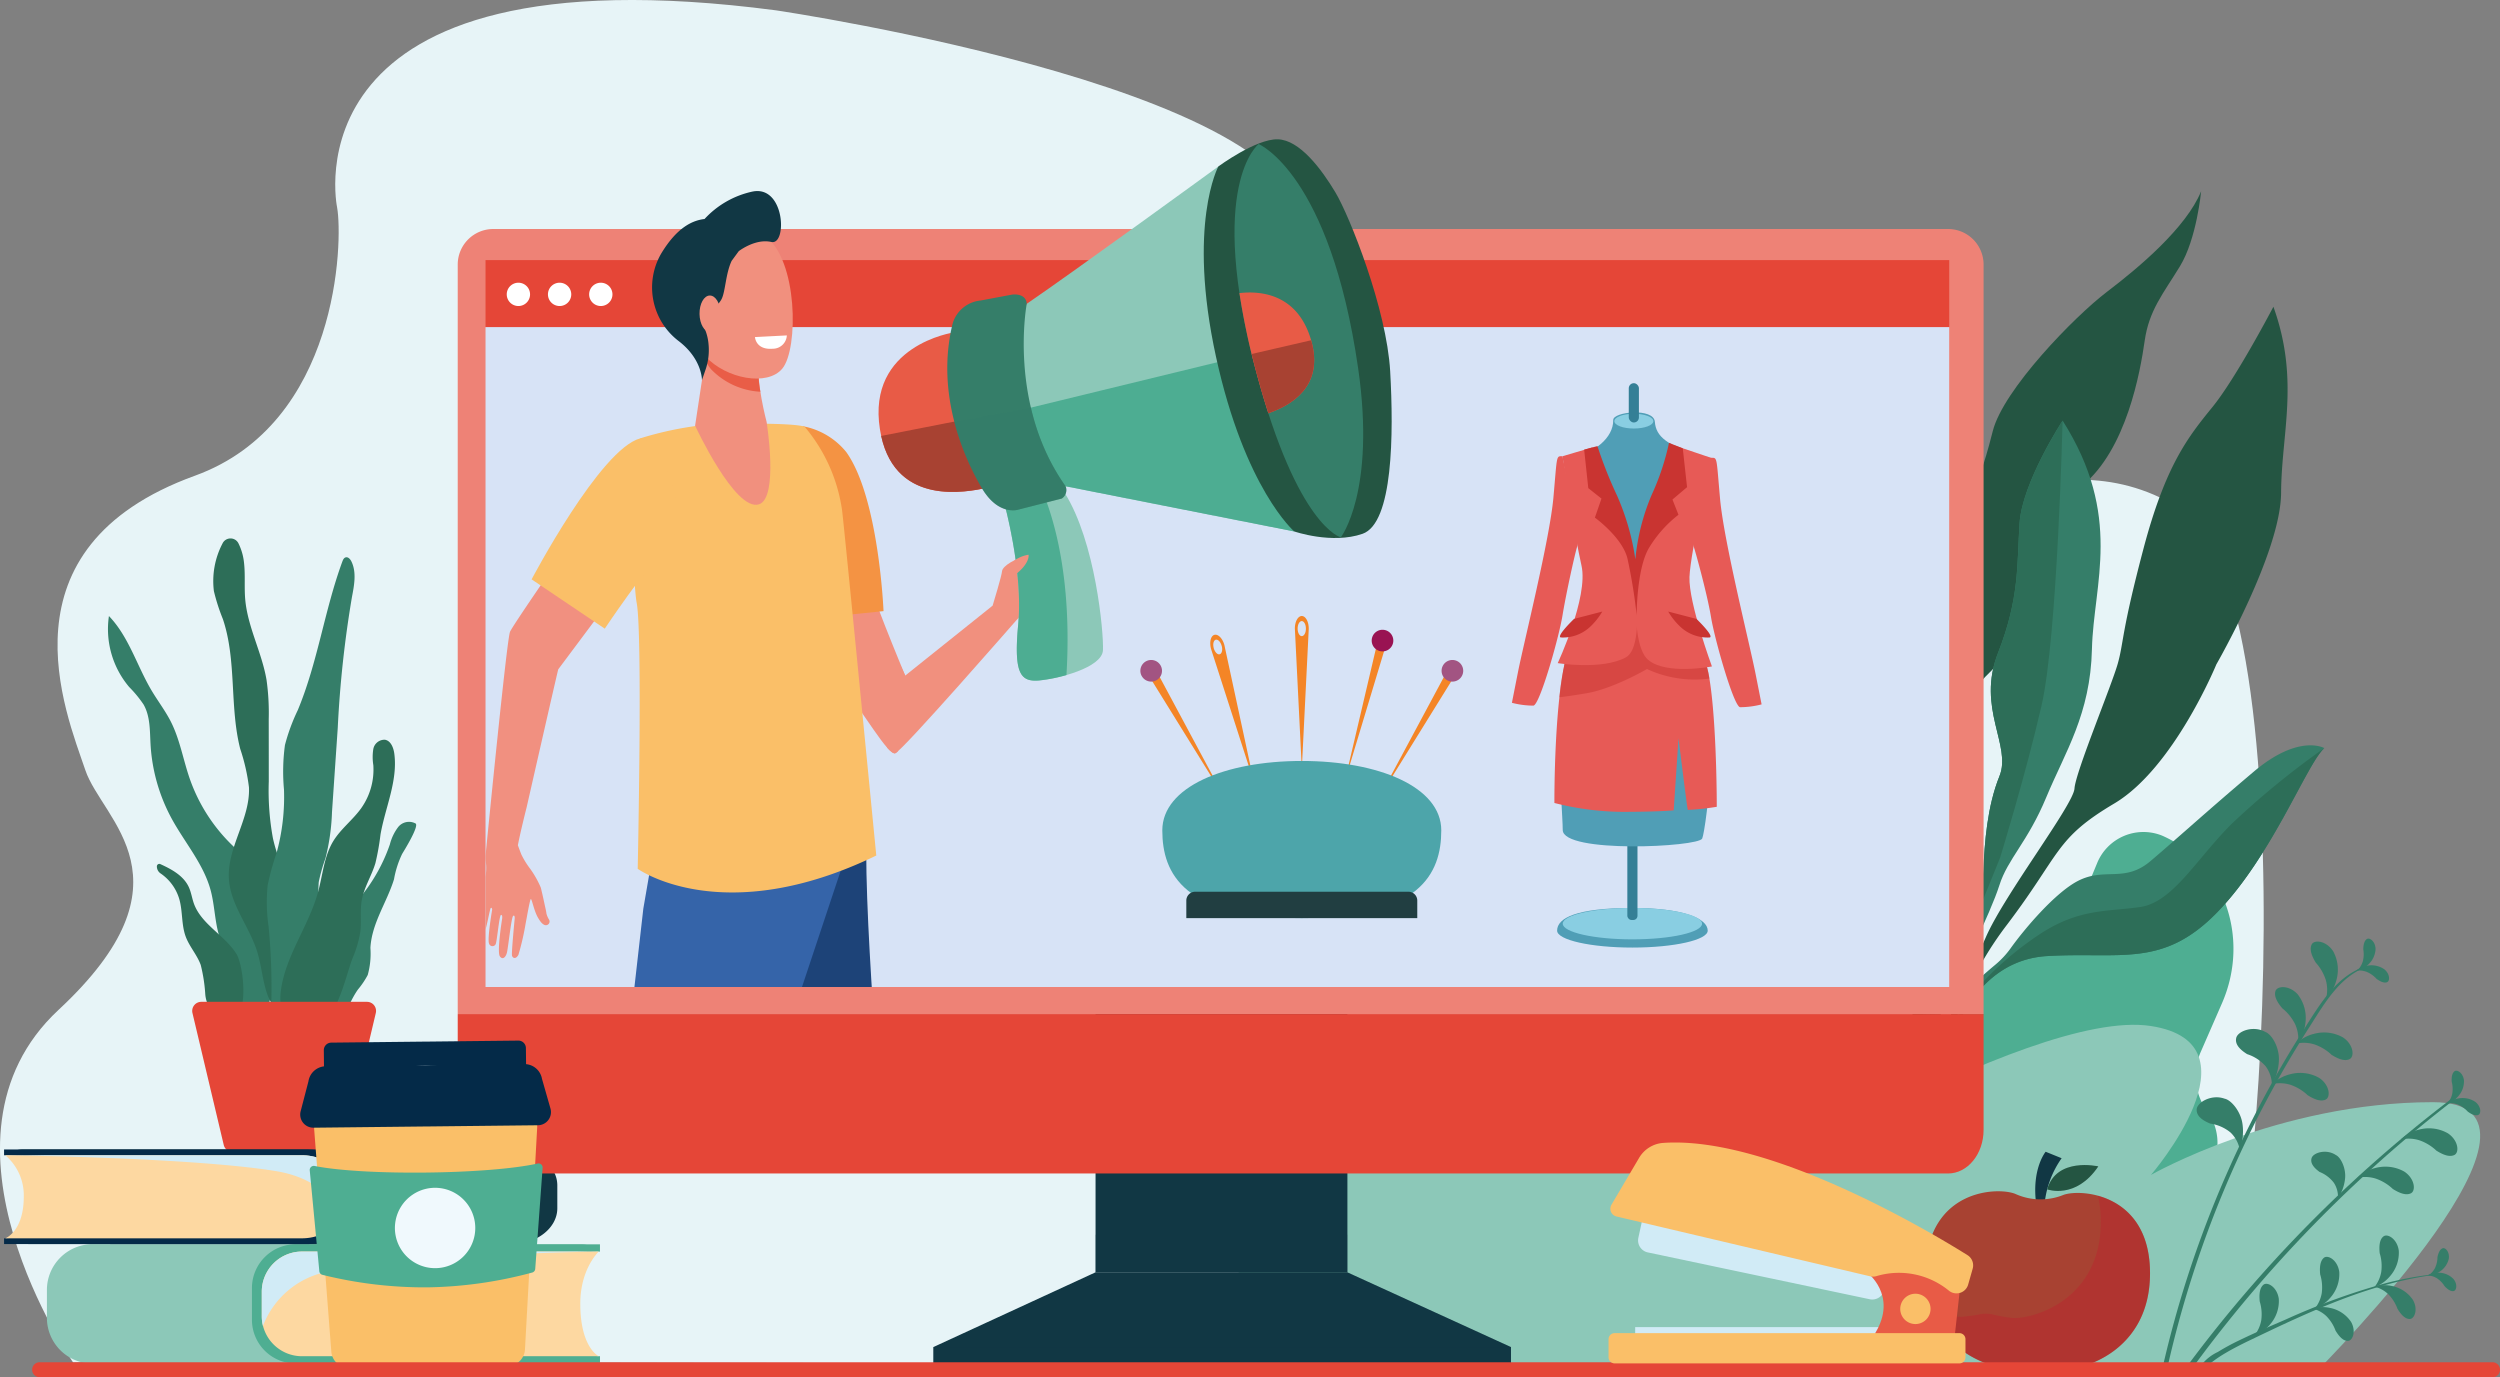 <svg xmlns="http://www.w3.org/2000/svg" xmlns:xlink="http://www.w3.org/1999/xlink" width="354" height="195.018" viewBox="0 0 354 195.018">
  <rect x="0" y="0" width="354" height="195.018" fill="#808080" stroke="none"/>
  <defs>
    <clipPath id="clip-path">
      <path id="Trazado_102446" data-name="Trazado 102446" d="M1616.385-778.372H1438.527v-93.434l34.551-35.07,154.395,2.121Z" transform="translate(-1438.527 906.877)" fill="none"/>
    </clipPath>
  </defs>
  <g id="Grupo_57127" data-name="Grupo 57127" transform="translate(-1325.465 929.057)">
    <g id="Grupo_57124" data-name="Grupo 57124" transform="translate(1325.465 -929.058)">
      <path id="Trazado_102340" data-name="Trazado 102340" d="M1435.333-923.924s81.574,11.992,73.981,33.506,40.594-7.642,59.824.115c13.69,5.523,8.218,22.333,14.841,29.107,15.186,15.532,30.718-4.026,50.046,7.709s11.291,121.474,3.421,121.458l-298.056-.544-3.567.115s-21.859-31.523-2.071-49.93,6.2-26.824,3.8-33.939c-2.761-8.168-12.649-31.489,15.518-41.7,20.415-7.4,20.962-33.271,20.133-37.966C1373.2-895.993,1365.3-933.118,1435.333-923.924Z" transform="translate(-1325.465 925.388)" fill="#e7f4f7"/>
      <path id="Trazado_102341" data-name="Trazado 102341" d="M1795.749-722.215l2.075-5.014a7.082,7.082,0,0,1,9.2-3.933h0c8.747,3.819,12.55,14.447,8.494,23.739l-2.965,6.794a8.529,8.529,0,0,0,.9,8.559,7.532,7.532,0,0,1,.748,7.539l-1.563,3.582a14.242,14.242,0,0,1-8.892,7.933,8.64,8.64,0,0,0-5.369,4.852l-2.214,5.071c-2.447,5.607-8.71,8.284-13.987,5.98l-3.011-1.315c-5.278-2.3-7.572-8.716-5.125-14.323h0c3.958-6.7,3.643-11.707,2.24-15.1a20.3,20.3,0,0,1,.193-15.841l.313-.716a20.157,20.157,0,0,1,12.315-11.145C1791.494-716.316,1793.985-718.175,1795.749-722.215Z" transform="translate(-1500.884 849.481)" fill="#4eae92"/>
      <path id="Trazado_102342" data-name="Trazado 102342" d="M1604.234-637.3c6.8-5.083,4.754-36.5,29.073-41.04,26.845-5.009,40.889,19.074,40.889,19.074s47.621-30.014,65.1-27.308c16.019,2.48,0,21.084,0,21.084s18.043-10.3,39.922-10.3c21.294,0-14.877,36.536-16.828,38.491Z" transform="translate(-1434.718 831.86)" fill="#8cc8b8"/>
      <g id="Grupo_57102" data-name="Grupo 57102" transform="translate(306.292 132.906)">
        <g id="Grupo_57100" data-name="Grupo 57100" transform="translate(0 3.947)">
          <path id="Trazado_102343" data-name="Trazado 102343" d="M1849.918-691.811a151.1,151.1,0,0,0-20.114,48.15l-.642-.172a152.056,152.056,0,0,1,20.036-47.744c2.173-3.4,4.521-7.426,8.59-8.751.079-.026.108.094.033.122C1854.105-698.806,1851.952-694.987,1849.918-691.811Z" transform="translate(-1829.162 700.332)" fill="#357e69"/>
        </g>
        <g id="Grupo_57101" data-name="Grupo 57101" transform="translate(2.901 22.36)">
          <path id="Trazado_102344" data-name="Trazado 102344" d="M1833.932-631.188a188.8,188.8,0,0,1,38.328-38.835c.151-.114.354.149.2.266a188.6,188.6,0,0,0-37.735,38.782Z" transform="translate(-1833.932 670.051)" fill="#357e69"/>
        </g>
        <path id="Trazado_102345" data-name="Trazado 102345" d="M1864.248-703.154a6.663,6.663,0,0,1,1.436,2.494,5.136,5.136,0,0,1,.046,2.545,5.547,5.547,0,0,0,1.423-2.463,5.437,5.437,0,0,0-.434-4.178c-.989-1.524-2.716-1.679-3.051-.94C1863.311-704.96,1863.762-703.961,1864.248-703.154Z" transform="translate(-1842.635 706.549)" fill="#357e69"/>
        <path id="Trazado_102346" data-name="Trazado 102346" d="M1865.159-681.791a6.658,6.658,0,0,0-2.466-1.484,5.138,5.138,0,0,0-2.544-.1,5.549,5.549,0,0,1,2.491-1.375,5.438,5.438,0,0,1,4.168.517c1.5,1.019,1.625,2.748.879,3.069C1866.947-680.819,1865.956-681.29,1865.159-681.791Z" transform="translate(-1841.306 698.245)" fill="#357e69"/>
        <path id="Trazado_102347" data-name="Trazado 102347" d="M1859.6-672.378a6.667,6.667,0,0,0-2.466-1.484,5.13,5.13,0,0,0-2.544-.1,5.546,5.546,0,0,1,2.491-1.375,5.436,5.436,0,0,1,4.168.517c1.5,1.018,1.625,2.748.879,3.068C1861.384-671.406,1860.394-671.877,1859.6-672.378Z" transform="translate(-1839.126 694.556)" fill="#357e69"/>
        <path id="Trazado_102348" data-name="Trazado 102348" d="M1879.436-650.545a6.66,6.66,0,0,0-2.466-1.484,5.136,5.136,0,0,0-2.544-.1,5.541,5.541,0,0,1,2.491-1.375,5.438,5.438,0,0,1,4.168.516c1.5,1.018,1.625,2.749.879,3.069C1881.223-649.574,1880.233-650.044,1879.436-650.545Z" transform="translate(-1846.901 685.999)" fill="#357e69"/>
        <path id="Trazado_102349" data-name="Trazado 102349" d="M1889.572-659.475a6.656,6.656,0,0,0-2.467-1.484,5.145,5.145,0,0,0-2.544-.1,5.549,5.549,0,0,1,2.491-1.375,5.436,5.436,0,0,1,4.168.517c1.505,1.019,1.625,2.748.88,3.069C1891.359-658.5,1890.369-658.974,1889.572-659.475Z" transform="translate(-1850.874 689.499)" fill="#357e69"/>
        <path id="Trazado_102350" data-name="Trazado 102350" d="M1856.261-692.522a6.672,6.672,0,0,1,1.811,2.238,5.143,5.143,0,0,1,.446,2.506,5.537,5.537,0,0,0,1.017-2.657,5.438,5.438,0,0,0-1.087-4.057c-1.217-1.349-2.946-1.23-3.161-.447C1855.051-694.157,1855.654-693.242,1856.261-692.522Z" transform="translate(-1839.38 702.393)" fill="#357e69"/>
        <path id="Trazado_102351" data-name="Trazado 102351" d="M1847.721-682.215a5.811,5.811,0,0,1,2.617,1.719,4.444,4.444,0,0,1,.882,2.606,7.357,7.357,0,0,0,.994-3.4c.1-1.794-.961-3.706-1.9-4.06-1.739-.983-3.964-.106-4.146.86C1845.956-683.521,1846.849-682.758,1847.721-682.215Z" transform="translate(-1835.814 698.578)" fill="#357e69"/>
        <path id="Trazado_102352" data-name="Trazado 102352" d="M1838.9-666.147a5.8,5.8,0,0,1,2.868,1.255,4.439,4.439,0,0,1,1.309,2.42,7.362,7.362,0,0,0,.407-3.521c-.2-1.786-1.571-3.492-2.557-3.683-1.879-.677-3.925.562-3.942,1.544C1836.941-667.137,1837.949-666.536,1838.9-666.147Z" transform="translate(-1832.227 692.341)" fill="#357e69"/>
        <path id="Trazado_102353" data-name="Trazado 102353" d="M1864.847-654.328a4.737,4.737,0,0,1,2.03,1.547,3.626,3.626,0,0,1,.571,2.17,6.013,6.013,0,0,0,1-2.711c.186-1.454-.572-3.07-1.315-3.411-1.358-.9-3.218-.312-3.422.463C1863.486-655.49,1864.169-654.819,1864.847-654.328Z" transform="translate(-1842.686 687.37)" fill="#357e69"/>
        <path id="Trazado_102354" data-name="Trazado 102354" d="M1877-698.69a3.963,3.963,0,0,0-1.394-.986,3.051,3.051,0,0,0-1.5-.168,3.29,3.29,0,0,1,1.534-.7,3.226,3.226,0,0,1,2.443.488c.846.668.842,1.7.386,1.854S1877.452-698.36,1877-698.69Z" transform="translate(-1846.776 704.387)" fill="#357e69"/>
        <path id="Trazado_102355" data-name="Trazado 102355" d="M1875.229-705.3a3.935,3.935,0,0,1-.07,1.706,3.053,3.053,0,0,1-.783,1.291,3.285,3.285,0,0,0,1.494-.785,3.227,3.227,0,0,0,1.1-2.233c-.013-1.078-.831-1.7-1.233-1.438S1875.241-705.863,1875.229-705.3Z" transform="translate(-1846.881 706.823)" fill="#357e69"/>
        <path id="Trazado_102356" data-name="Trazado 102356" d="M1898.235-667.779a3.94,3.94,0,0,0-1.394-.986,3.041,3.041,0,0,0-1.5-.168,3.291,3.291,0,0,1,1.534-.7,3.227,3.227,0,0,1,2.443.488c.845.668.841,1.7.385,1.854S1898.684-667.448,1898.235-667.779Z" transform="translate(-1855.098 692.272)" fill="#357e69"/>
        <path id="Trazado_102357" data-name="Trazado 102357" d="M1895.984-674.488a3.942,3.942,0,0,1,.07,1.706,3.044,3.044,0,0,1-.674,1.351,3.3,3.3,0,0,0,1.425-.9,3.229,3.229,0,0,0,.918-2.316c-.1-1.073-.967-1.628-1.346-1.332S1895.951-675.045,1895.984-674.488Z" transform="translate(-1855.113 694.767)" fill="#357e69"/>
      </g>
      <g id="Grupo_57104" data-name="Grupo 57104" transform="translate(311.553 174.952)">
        <g id="Grupo_57103" data-name="Grupo 57103" transform="translate(0 5.386)">
          <path id="Trazado_102358" data-name="Trazado 102358" d="M1871.847-628.743c-9.565,1.048-18.474,5.271-27.051,9.388-5.783,2.777-5.492,3.568-6.67,3.981a.237.237,0,0,1-.289-.324,6.486,6.486,0,0,1,2.468-2.021,32.03,32.03,0,0,1,2.988-1.627c2.182-1.06,4.423-2.014,6.648-2.981a96.477,96.477,0,0,1,13.909-5.069,48.84,48.84,0,0,1,7.99-1.425.039.039,0,0,1,.006.078Z" transform="translate(-1837.813 628.821)" fill="#357e69"/>
        </g>
        <path id="Trazado_102359" data-name="Trazado 102359" d="M1879.121-635.18a6.161,6.161,0,0,1,.219,2.657,4.758,4.758,0,0,1-.966,2.151,5.133,5.133,0,0,0,2.165-1.5,5.039,5.039,0,0,0,1.284-3.673c-.227-1.668-1.614-2.479-2.187-1.992C1879.049-637.063,1879.033-636.048,1879.121-635.18Z" transform="translate(-1853.709 637.679)" fill="#357e69"/>
        <path id="Trazado_102360" data-name="Trazado 102360" d="M1865.263-630.218a6.172,6.172,0,0,1,.219,2.657,4.765,4.765,0,0,1-.966,2.151,5.137,5.137,0,0,0,2.165-1.5,5.036,5.036,0,0,0,1.284-3.673c-.227-1.668-1.613-2.479-2.186-1.991S1865.175-631.086,1865.263-630.218Z" transform="translate(-1848.278 635.734)" fill="#357e69"/>
        <path id="Trazado_102361" data-name="Trazado 102361" d="M1851.182-623.941a6.168,6.168,0,0,1,.219,2.657,4.758,4.758,0,0,1-.966,2.152,5.141,5.141,0,0,0,2.165-1.5,5.032,5.032,0,0,0,1.284-3.672c-.227-1.668-1.613-2.479-2.186-1.991S1851.094-624.809,1851.182-623.941Z" transform="translate(-1842.759 633.274)" fill="#357e69"/>
        <path id="Trazado_102362" data-name="Trazado 102362" d="M1881.656-622.781a5.709,5.709,0,0,0-1.323-2.081,4.393,4.393,0,0,0-1.912-1.046,4.748,4.748,0,0,1,2.435-.1,4.657,4.657,0,0,1,3,1.99c.763,1.356.194,2.727-.5,2.688C1882.653-621.353,1882.075-622.092,1881.656-622.781Z" transform="translate(-1853.728 633.152)" fill="#357e69"/>
        <path id="Trazado_102363" data-name="Trazado 102363" d="M1867.241-617.679a5.7,5.7,0,0,0-1.322-2.08,4.4,4.4,0,0,0-1.912-1.047,4.744,4.744,0,0,1,2.434-.1,4.655,4.655,0,0,1,3,1.99c.764,1.356.194,2.727-.5,2.688C1868.239-616.251,1867.66-616.99,1867.241-617.679Z" transform="translate(-1848.078 631.153)" fill="#357e69"/>
        <path id="Trazado_102364" data-name="Trazado 102364" d="M1893.144-627.114a3.664,3.664,0,0,0-1.1-1.132,2.827,2.827,0,0,0-1.34-.4,3.056,3.056,0,0,1,1.515-.384,2.988,2.988,0,0,1,2.144.853c.658.75.482,1.687.041,1.754S1893.5-626.737,1893.144-627.114Z" transform="translate(-1858.54 634.292)" fill="#357e69"/>
        <path id="Trazado_102365" data-name="Trazado 102365" d="M1892.231-633.469a3.65,3.65,0,0,1-.35,1.542,2.818,2.818,0,0,1-.93,1.045,3.04,3.04,0,0,0,1.493-.465,2.988,2.988,0,0,0,1.381-1.849c.169-.984-.472-1.69-.883-1.516S1892.335-633.975,1892.231-633.469Z" transform="translate(-1858.638 636.526)" fill="#357e69"/>
      </g>
      <g id="Grupo_57105" data-name="Grupo 57105" transform="translate(254.131 27.088)">
        <path id="Trazado_102366" data-name="Trazado 102366" d="M1823.974-853.958s-5.237,10.024-8.63,14.2-6.626,8.166-9.771,20.07-2.772,13.136-3.622,16.209-6,15.436-6.145,17.743-9.9,14.99-12.539,21.024-7.211,14.612-7.207,19.1l1.049-.21a48.2,48.2,0,0,1,9.094-20.568c7.72-10.178,6.794-12.221,15.227-17.222s14.463-19.7,14.463-19.7,9.124-15.829,9.169-24.3S1827.7-843.584,1823.974-853.958Z" transform="translate(-1756.19 870.306)" fill="#245542"/>
        <path id="Trazado_102367" data-name="Trazado 102367" d="M1811.593-880.842s-.617,6.728-3,10.623-4.376,6.232-4.991,10.545-2.55,15.415-8.892,20.561-7.948,21.448-12.816,26.156-5.652,8.231-5.231,16.753,2.719,20.42-4.758,35.416l-1.319-3.892s5.433-12.373,4.649-19.821-4.25-18.817-2.5-24.1-3.689-6.6.03-14.534,2.5-10.812,7.363-17.585c0,0,.479-.3,1.964-6.168s11.581-16.235,16.167-19.717S1809.488-875.7,1811.593-880.842Z" transform="translate(-1754.046 880.842)" fill="#245542"/>
        <path id="Trazado_102368" data-name="Trazado 102368" d="M1792.907-827.446s-5.725,8.749-6.1,14.548.018,10.553-3.052,18.364,1.964,13.1.217,17.414-2.13,9.5-2.285,13.441-6.9,16.67-8.157,23.225-.08,6.636-.08,6.636,1.452-8.665,3-11.475,6.3-12.53,7.493-16.324,4.008-6.124,6.662-12.516,6.236-11.707,6.455-20.958S1801.493-813.9,1792.907-827.446Z" transform="translate(-1754.972 859.915)" fill="#357e69"/>
        <path id="Trazado_102369" data-name="Trazado 102369" d="M1779.521-710.054s3.039-11.318,13.453-11.934,16.393,1.742,24.134-6.246,12.667-21.039,15.12-23.2c0,0-3.58-2.078-9.982,3.324s-10.915,9.517-14.623,12.664-6.47.831-10.317,2.834c-3.224,1.679-7.542,6.784-9.467,9.476a12.563,12.563,0,0,1-2.18,2.356c-.751.626-1.647,1.394-2.226,1.964-1.157,1.139-4.716,8.766-4.716,8.766Z" transform="translate(-1757.232 830.28)" fill="#357e69"/>
        <path id="Trazado_102370" data-name="Trazado 102370" d="M1762.126-726.728s4.362-13.808,2.266-20.781-9.491-12.43-8.965-16.716,6.032-15.663,2.467-24.524c0,0-1.916,7.644-3.5,9.286s-12.247,8.043-10.886,17.284,11.271,11.889,13.6,14.708,5.661,2.984,5.591,4.776.248,8.336-1.185,14.7Z" transform="translate(-1743.384 844.75)" fill="#357e69"/>
        <path id="Trazado_102371" data-name="Trazado 102371" d="M1778.182-751.056l5.879-14.509s3.617-11.726,5.867-21.543,2.979-40.338,2.979-40.338-5.725,8.749-6.1,14.548.018,10.553-3.052,18.364,1.964,13.1.217,17.414-2.13,9.5-2.285,13.441-6.9,16.67-8.157,23.225c-.692,3.59-.649,5.236-.469,5.993C1772.537-740.277,1778.182-751.056,1778.182-751.056Z" transform="translate(-1754.973 859.915)" fill="#2d6e58"/>
        <path id="Trazado_102372" data-name="Trazado 102372" d="M1806.145-728.68c-4.62.681-8.695.161-14.33,3.926a45.487,45.487,0,0,0-9.049,7.919s-2.663,4.237-3.789,6.486c-.164.344-.259.549-.259.549h.8s3.039-11.318,13.453-11.934,16.393,1.742,24.134-6.246,12.667-21.038,15.12-23.2a117.233,117.233,0,0,0-13.171,10.77C1813.976-735.3,1810.766-729.361,1806.145-728.68Z" transform="translate(-1757.232 830.027)" fill="#2d6e58"/>
        <path id="Trazado_102373" data-name="Trazado 102373" d="M1754.39-779.464c-1.589,1.641-12.247,8.043-10.886,17.284s11.271,11.889,13.6,14.708,5.661,2.984,5.591,4.776.248,8.336-1.185,14.7l.269.551a82.052,82.052,0,0,0,2.005-9.147c.638-4.688-.026-6.676-1.345-10.568s-10.328-12.14-12.477-16.345,5.1-10.682,6.8-13.9,1.132-11.35,1.132-11.35S1755.979-781.1,1754.39-779.464Z" transform="translate(-1743.384 844.75)" fill="#2d6e58"/>
      </g>
      <g id="Grupo_57106" data-name="Grupo 57106" transform="translate(15.285 76.249)">
        <path id="Trazado_102374" data-name="Trazado 102374" d="M1372.961-740.7a13.2,13.2,0,0,0-1.138-4.661c-.9-1.735-2.488-2.987-3.872-4.365a24.223,24.223,0,0,1-5.775-9.2c-.924-2.671-1.385-5.516-2.659-8.038-.778-1.54-1.838-2.917-2.721-4.4-2.088-3.5-3.225-7.641-6.056-10.572a12.708,12.708,0,0,0,2.87,10.052,16.912,16.912,0,0,1,2.037,2.477c.964,1.689.877,3.751.99,5.694a25,25,0,0,0,2.99,10.465c1.858,3.411,4.539,6.449,5.532,10.2.744,2.815.523,5.973,2.11,8.412a2.152,2.152,0,0,1,.411.842,1.842,1.842,0,0,1-.032.529c-.035.227-.071.453-.106.68-.361,2.3-.734,5.236,1.246,6.959,1.372,1.2,3.138,1.222,4.123-.365s.9-3.937.831-5.736C1373.619-734.721,1373.3-737.725,1372.961-740.7Z" transform="translate(-1350.601 792.92)" fill="#357e69"/>
        <path id="Trazado_102375" data-name="Trazado 102375" d="M1386.119-749.632c-.771-2.667-1.966-5.207-2.565-7.917a37.3,37.3,0,0,1-.587-8.041q0-4.427-.007-8.853a33.366,33.366,0,0,0-.307-5.5c-.654-3.9-2.679-7.5-3.023-11.441-.148-1.7.024-3.424-.163-5.123a8.059,8.059,0,0,0-.806-2.823,1.257,1.257,0,0,0-2.256.064,11.469,11.469,0,0,0-1.21,6.721,27.546,27.546,0,0,0,1.275,3.967c1.974,5.87.926,12.369,2.453,18.372a27.31,27.31,0,0,1,1.239,5.456c.195,4.471-3.145,8.555-2.839,13.02.251,3.66,2.883,6.69,3.987,10.188.619,1.958.751,4.049,1.413,5.992.515,1.51,1.712,3.344,3.571,2.886,1.765-.435,1.231-1.876,1.153-3.252C1387.181-740.566,1387.432-745.084,1386.119-749.632Z" transform="translate(-1360.193 799.996)" fill="#2d6e58"/>
        <path id="Trazado_102376" data-name="Trazado 102376" d="M1395.055-745.473a21.262,21.262,0,0,1-.118-4.153,24.24,24.24,0,0,1,.955-3.379,30.37,30.37,0,0,0,.921-6.51q.409-5.975.817-11.951a155.964,155.964,0,0,1,2.006-18.5c.322-1.693.682-3.528-.078-5.073-.161-.326-.476-.671-.822-.563-.246.077-.367.348-.457.592-2.53,6.878-3.487,14.282-6.312,21.044a27.042,27.042,0,0,0-1.814,4.934,27.977,27.977,0,0,0-.136,6.308,29.778,29.778,0,0,1-1.051,8.975,37.034,37.034,0,0,0-1.261,4.571,24.042,24.042,0,0,0,.138,5.9,90.528,90.528,0,0,1,.364,11.365c-.069,2.229,1.813,2.171,3.059.8.871-.958.864-2.009,1.162-3.2C1393.41-738.225,1395.293-741.23,1395.055-745.473Z" transform="translate(-1365.089 798.282)" fill="#357e69"/>
        <path id="Trazado_102377" data-name="Trazado 102377" d="M1373.278-711.443c-1.664-2.673-4.978-4.193-6.041-7.158-.27-.754-.376-1.565-.707-2.3-.734-1.621-2.4-2.537-4.044-3.284a.347.347,0,0,0-.49.312h0a1.185,1.185,0,0,0,.514,1,6.656,6.656,0,0,1,2.652,3.618c.507,1.737.287,3.642.917,5.338.529,1.425,1.617,2.589,2.129,4.019a22.65,22.65,0,0,1,.638,4.108,4.338,4.338,0,0,0,2.089,3.408C1375.492-700.275,1374.353-709.716,1373.278-711.443Z" transform="translate(-1355.067 770.295)" fill="#2d6e58"/>
        <path id="Trazado_102378" data-name="Trazado 102378" d="M1406.391-716.182a11.3,11.3,0,0,1-.379,3.838,11.641,11.641,0,0,1-1.383,2.054c-1.678,2.373-2.286,5.735-4.863,7.07a.876.876,0,0,1-.548.132.84.84,0,0,1-.544-.551c-.632-1.472.077-3.131.5-4.677a1.145,1.145,0,0,0,.006-.821c-.142-.274-.465-.393-.686-.607a2,2,0,0,1-.311-1.746A39.409,39.409,0,0,1,1399.1-716a7.891,7.891,0,0,1,.966-2.415,10.707,10.707,0,0,1,2.036-2.015,24.129,24.129,0,0,0,7.045-10.4,6.829,6.829,0,0,1,1.179-2.463,1.966,1.966,0,0,1,2.462-.5c.533.375-1.651,3.889-1.906,4.309a13.9,13.9,0,0,0-1.149,3.588C1408.725-722.624,1406.584-719.693,1406.391-716.182Z" transform="translate(-1369.226 774.152)" fill="#357e69"/>
        <path id="Trazado_102379" data-name="Trazado 102379" d="M1400.965-722.175a15.885,15.885,0,0,0,1.115-3.794c.175-1.459-.057-2.952.192-4.4.321-1.862,1.407-3.5,1.944-5.311a35.09,35.09,0,0,0,.716-4.027c.667-3.844,2.474-7.6,1.956-11.469-.113-.841-.493-1.822-1.328-1.965a1.612,1.612,0,0,0-1.641,1.3,7.038,7.038,0,0,0,0,2.292,9.464,9.464,0,0,1-1.695,6.07c-1.188,1.68-2.91,2.945-3.979,4.7-1.311,2.157-1.489,4.789-2.158,7.225-1.33,4.842-4.665,9.065-5.273,14.05-.242,1.984.223,4.395,2.054,5.187C1398.168-710.019,1399.766-719.073,1400.965-722.175Z" transform="translate(-1366.34 781.64)" fill="#2d6e58"/>
        <path id="Trazado_102380" data-name="Trazado 102380" d="M1383.661-692.1h-12.15a1.288,1.288,0,0,0-1.251,1.587l4.429,18.678a1.287,1.287,0,0,0,1.251.991h14.6a1.287,1.287,0,0,0,1.252-.991l4.429-18.678a1.288,1.288,0,0,0-1.251-1.587Z" transform="translate(-1358.292 757.711)" fill="#e54637"/>
      </g>
      <g id="Grupo_57107" data-name="Grupo 57107" transform="translate(0.576 162.755)">
        <path id="Trazado_102381" data-name="Trazado 102381" d="M1410.917-635.122h2.759a2.7,2.7,0,0,0-1.63-.545h-69.11a6.484,6.484,0,0,0-6.547,6.418v4.077a6.484,6.484,0,0,0,6.547,6.418l68.337-.023Z" transform="translate(-1330.322 649.088)" fill="#8cc8b8"/>
        <path id="Trazado_102382" data-name="Trazado 102382" d="M1390.394-635.642a6.2,6.2,0,0,0-6.261,6.138v4.607a6.2,6.2,0,0,0,6.261,6.138h43.023v-1.031h-.178L1422.3-620.8l-2.211-8.5s4.267-4.7,4.545-4.82,8.6-.488,8.6-.488l.178,0v-1.025Z" transform="translate(-1349.034 649.078)" fill="#4eae92"/>
        <path id="Trazado_102383" data-name="Trazado 102383" d="M1431.523-626.567c0-4.97,2.62-7.38,2.62-7.38h-41.971a5.7,5.7,0,0,0-5.751,5.638v3.546a5.7,5.7,0,0,0,5.751,5.638h41.971S1431.523-620.308,1431.523-626.567Z" transform="translate(-1349.93 648.413)" fill="#fdd8a1"/>
        <path id="Trazado_102384" data-name="Trazado 102384" d="M1386.421-628.31v3.546a5.542,5.542,0,0,0,.167,1.352,12.3,12.3,0,0,1,9.293-7.717c12.058-2.455,38.261-2.819,38.261-2.819h-41.971A5.7,5.7,0,0,0,1386.421-628.31Z" transform="translate(-1349.93 648.413)" fill="#d1ebf6" style="mix-blend-mode: multiply;isolation: isolate"/>
        <path id="Trazado_102385" data-name="Trazado 102385" d="M1330.864-657.3H1328.1a3.181,3.181,0,0,1,1.631-.433h69.137c3.617,0,6.549,2.28,6.549,5.093v3.235c0,2.813-2.932,5.093-6.549,5.093l-68.364-.018Z" transform="translate(-1327.076 657.737)" fill="#113744"/>
        <path id="Trazado_102386" data-name="Trazado 102386" d="M1369.452-657.717c3.459,0,6.263,2.181,6.263,4.87v3.656c0,2.69-2.8,4.87-6.263,4.87h-43.04v-.817h.178l10.941-.806,2.212-6.746s-4.268-3.728-4.547-3.824-8.606-.388-8.606-.388h-.178v-.814Z" transform="translate(-1326.412 657.729)" fill="#042a48"/>
        <path id="Trazado_102387" data-name="Trazado 102387" d="M1329.313-650.516a7.433,7.433,0,0,0-2.621-5.856h41.988c3.177,0,5.753,2,5.753,4.474v2.814c0,2.471-2.576,4.474-5.753,4.474h-41.988S1329.313-645.549,1329.313-650.516Z" transform="translate(-1326.522 657.202)" fill="#fdd8a1"/>
        <path id="Trazado_102388" data-name="Trazado 102388" d="M1374.433-651.9v2.814a3.522,3.522,0,0,1-.168,1.073c-1.416-2.694-4.13-5.289-9.3-6.123-12.063-1.948-38.277-2.237-38.277-2.237h41.988C1371.857-656.372,1374.433-654.369,1374.433-651.9Z" transform="translate(-1326.522 657.202)" fill="#d1ebf6" style="mix-blend-mode: multiply;isolation: isolate"/>
      </g>
      <path id="Trazado_102389" data-name="Trazado 102389" d="M1565.775-629.116l-22.965,10.585v2.345H1624.6v-2.345l-23.172-10.585Z" transform="translate(-1410.645 809.275)" fill="#113744"/>
      <rect id="Rectángulo_6398" data-name="Rectángulo 6398" width="35.663" height="45.389" transform="translate(155.13 134.789)" fill="#113744"/>
      <path id="Trazado_102390" data-name="Trazado 102390" d="M1648.114-760.9v-106.12a5.037,5.037,0,0,0-5.037-5.037H1437.089a5.037,5.037,0,0,0-5.037,5.037V-760.9Z" transform="translate(-1367.238 904.485)" fill="#ee8276"/>
      <rect id="Rectángulo_6399" data-name="Rectángulo 6399" width="81.785" height="2.345" transform="translate(132.165 190.744)" fill="#113744" opacity="0.3" style="mix-blend-mode: multiply;isolation: isolate"/>
      <rect id="Rectángulo_6400" data-name="Rectángulo 6400" width="35.648" height="5.326" transform="translate(155.13 174.833)" fill="#113744" opacity="0.3" style="mix-blend-mode: multiply;isolation: isolate"/>
      <rect id="Rectángulo_6401" data-name="Rectángulo 6401" width="207.261" height="9.495" transform="translate(68.751 36.832)" fill="#e54637"/>
      <rect id="Rectángulo_6402" data-name="Rectángulo 6402" width="207.253" height="93.435" transform="translate(68.751 46.325)" fill="#d7e3f6"/>
      <path id="Trazado_102391" data-name="Trazado 102391" d="M1432.052-689.255v16.4c0,3.412,2.255,6.178,5.037,6.178h205.988c2.781,0,5.037-2.766,5.037-6.178v-16.4Z" transform="translate(-1367.238 832.844)" fill="#e54637"/>
      <path id="Trazado_102392" data-name="Trazado 102392" d="M1446.768-857.9a1.65,1.65,0,0,1-1.65,1.65,1.65,1.65,0,0,1-1.65-1.65,1.65,1.65,0,0,1,1.65-1.65A1.65,1.65,0,0,1,1446.768-857.9Z" transform="translate(-1371.712 899.584)" fill="#fff"/>
      <path id="Trazado_102393" data-name="Trazado 102393" d="M1456.362-857.9a1.65,1.65,0,0,1-1.65,1.65,1.65,1.65,0,0,1-1.65-1.65,1.65,1.65,0,0,1,1.65-1.65A1.65,1.65,0,0,1,1456.362-857.9Z" transform="translate(-1375.472 899.584)" fill="#fff"/>
      <path id="Trazado_102394" data-name="Trazado 102394" d="M1465.956-857.9a1.65,1.65,0,0,1-1.65,1.65,1.65,1.65,0,0,1-1.65-1.65,1.65,1.65,0,0,1,1.65-1.65A1.65,1.65,0,0,1,1465.956-857.9Z" transform="translate(-1379.232 899.584)" fill="#fff"/>
      <g id="Grupo_57113" data-name="Grupo 57113" transform="translate(42.507 147.346)">
        <path id="Trazado_102401" data-name="Trazado 102401" d="M1414.274-667.05l.237,0,13.194-.145a2.481,2.481,0,0,1,2.5,2.617l-1.732,31.469a2.477,2.477,0,0,1-1.771,2.242c-2.3.679-6.817.966-11.962,1.023s-9.548-.133-11.866-.761a2.478,2.478,0,0,1-1.821-2.2l-2.423-31.423a2.481,2.481,0,0,1,2.446-2.672Z" transform="translate(-1396.645 676.853)" fill="#fabf68"/>
        <path id="Trazado_102402" data-name="Trazado 102402" d="M1396.533-675.143a2.522,2.522,0,0,1,2.185-2.128l14.21-.156.237,0,14.21-.156a2.522,2.522,0,0,1,2.231,2.08l1.2,4.2a1.86,1.86,0,0,1-1.768,2.369l-15.774.173-.237,0-15.774.174a1.86,1.86,0,0,1-1.821-2.33Z" transform="translate(-1395.367 680.925)" fill="#042a48"/>
        <path id="Trazado_102403" data-name="Trazado 102403" d="M1400.87-681.709a1.065,1.065,0,0,1,1.053-1.076l13.125-.144.236,0,13.125-.144a1.064,1.064,0,0,1,1.076,1.053l.035,3.192-14.317-.742-14.3,1.056Z" transform="translate(-1397.524 683.076)" fill="#042a48"/>
        <path id="Trazado_102404" data-name="Trazado 102404" d="M1430.565-653.841l-1.044,14.307a.579.579,0,0,1-.418.516,60.16,60.16,0,0,1-14.841,2.1,60.114,60.114,0,0,1-14.884-1.776.579.579,0,0,1-.43-.507l-1.357-14.281a.578.578,0,0,1,.688-.625c7.028,1.4,24.589,1.208,31.585-.347A.578.578,0,0,1,1430.565-653.841Z" transform="translate(-1396.238 671.863)" fill="#4eae92"/>
        <path id="Trazado_102405" data-name="Trazado 102405" d="M1417.516-644.128a5.689,5.689,0,0,0,4.572,6.621,5.69,5.69,0,0,0,6.622-4.572,5.69,5.69,0,0,0-4.573-6.622A5.69,5.69,0,0,0,1417.516-644.128Z" transform="translate(-1404.011 669.641)" fill="#f0f9fd"/>
      </g>
      <g id="Grupo_57114" data-name="Grupo 57114" transform="translate(272.636 163.088)">
        <path id="Trazado_102406" data-name="Trazado 102406" d="M1800.865-657.189s-2.012,2.426-1.335,7.42l1.178.025a13.554,13.554,0,0,1,2.421-6.527Z" transform="translate(-1783.838 657.189)" fill="#113744"/>
        <path id="Trazado_102407" data-name="Trazado 102407" d="M1793.392-647.482a8.651,8.651,0,0,1-6.875-.145c-2.558-1-12.222-.6-12.687,10.593s9.245,14.246,12.031,14.1a22.663,22.663,0,0,0,2.91-.414,6.221,6.221,0,0,1,.674-.031,6.165,6.165,0,0,1,.671.059,22.712,22.712,0,0,0,2.891.536c2.777.262,12.607-2.382,12.614-13.582S1795.99-648.377,1793.392-647.482Z" transform="translate(-1773.814 653.582)" fill="#a84232"/>
        <path id="Trazado_102408" data-name="Trazado 102408" d="M1798.778-646.951a15.6,15.6,0,0,1,.415,3.718c-.006,11.2-9.836,13.844-12.613,13.582a22.686,22.686,0,0,1-2.89-.536,6.175,6.175,0,0,0-.672-.059,6.257,6.257,0,0,0-.674.03,22.529,22.529,0,0,1-2.91.414,10.383,10.383,0,0,1-4.228-1,12.885,12.885,0,0,0,11.2,8.276,22.678,22.678,0,0,0,2.91-.414,6.233,6.233,0,0,1,.674-.031,6.162,6.162,0,0,1,.671.059,22.7,22.7,0,0,0,2.891.536c2.777.262,12.607-2.382,12.613-13.582C1806.171-643.075,1802.282-646,1798.778-646.951Z" transform="translate(-1774.359 653.177)" fill="#c2142d" opacity="0.3" style="mix-blend-mode: multiply;isolation: isolate"/>
        <path id="Trazado_102409" data-name="Trazado 102409" d="M1802.173-650.651s4.04,1.5,7.243-3.254C1809.416-653.9,1803.5-655.29,1802.173-650.651Z" transform="translate(-1784.929 655.978)" fill="#245542"/>
      </g>
      <path id="Trazado_102410" data-name="Trazado 102410" d="M1681.336-606.048H1334.009a1.061,1.061,0,0,1-1.061-1.062h0a1.061,1.061,0,0,1,1.061-1.061h347.327a1.061,1.061,0,0,1,1.061,1.061h0A1.061,1.061,0,0,1,1681.336-606.048Z" transform="translate(-1328.397 801.066)" fill="#e54637"/>
      <g id="Grupo_57115" data-name="Grupo 57115" transform="translate(227.77 161.781)">
        <rect id="Rectángulo_6403" data-name="Rectángulo 6403" width="35.19" height="1.951" transform="translate(3.773 26.139)" fill="#d1ebf6"/>
        <path id="Trazado_102411" data-name="Trazado 102411" d="M1707.48-642.067l-.533,2.454a1.737,1.737,0,0,0,1.338,2.069l31.427,6.632a1.736,1.736,0,0,0,2.071-1.406l.276-1.612a1.737,1.737,0,0,0-.882-1.819l-9.413-5.119a1.734,1.734,0,0,0-.643-.2l-21.559-2.33-.155-.021A1.737,1.737,0,0,0,1707.48-642.067Z" transform="translate(-1702.726 653.106)" fill="#d1ebf6"/>
        <path id="Trazado_102412" data-name="Trazado 102412" d="M1760.122-631.234s4.488,3.269,1.219,8.659l.2,1.391,5.757.39,5.269-1.073.975-8.781-12.635-3.757Z" transform="translate(-1723.582 649.567)" fill="#e85b46"/>
        <path id="Rectángulo_6404" data-name="Rectángulo 6404" d="M.862,0H49.68a.861.861,0,0,1,.861.861V3.423a.861.861,0,0,1-.861.861H.862A.862.862,0,0,1,0,3.423V.862A.862.862,0,0,1,.862,0Z" transform="translate(0 26.992)" fill="#fabf68"/>
        <path id="Trazado_102413" data-name="Trazado 102413" d="M1701.328-648.863l35.918,8.47a1.726,1.726,0,0,0,.871-.023,11.163,11.163,0,0,1,10.237,2.023,1.712,1.712,0,0,0,2.764-.823l.643-2.26a1.709,1.709,0,0,0-.738-1.917c-5.214-3.264-28.045-16.93-43.075-15.891a4.316,4.316,0,0,0-3.417,2.112l-3.916,6.636A1.128,1.128,0,0,0,1701.328-648.863Z" transform="translate(-1700.199 659.339)" fill="#fabf68"/>
        <path id="Trazado_102414" data-name="Trazado 102414" d="M1772.25-621.978a2.146,2.146,0,0,1-2.146,2.146,2.147,2.147,0,0,1-2.146-2.146,2.147,2.147,0,0,1,2.146-2.147A2.146,2.146,0,0,1,1772.25-621.978Z" transform="translate(-1726.653 645.538)" fill="#fabf68"/>
      </g>
      <g id="Grupo_57123" data-name="Grupo 57123" transform="translate(68.751 11.256)">
        <g id="Grupo_57122" data-name="Grupo 57122" clip-path="url(#clip-path)">
          <g id="Grupo_57121" data-name="Grupo 57121" transform="translate(-3.937 8.471)">
            <g id="Grupo_57119" data-name="Grupo 57119" transform="translate(0 7.329)">
              <path id="Trazado_102415" data-name="Trazado 102415" d="M1505.567-803.391c1.3-1.062,12.793,4.663,12.665,6.207s5.613,15.222,5.613,15.222l12.368-9.9.005,0c.109-.358,1.282-4.206,1.339-4.9.06-.722,2.15-1.985,3.12-1.8s-.83,1.408-.948,1.633c-.322.61.922.839.922.839s3.574-1.968,3.65-3.125.814-3.583,1.585-3.076c.4.262.4,1.983.271,2.8.23-.927.555-1.974.871-2.077.578-.19.865.548.76.911s-1.038,4.3-1.322,4.741-6.048,5.1-6.88,6.111c0,0-16,18.351-17.138,18.831-1,.422-4.562-5.9-7.929-10.1S1501.5-800.07,1505.567-803.391Z" transform="translate(-1460.478 850.57)" fill="#f1907e"/>
              <path id="Trazado_102416" data-name="Trazado 102416" d="M1445.566-585.287s-2.2,2.152-2.248,2.942-.195,9.253.7,10.043,3.533,1.35,2.686,2.239c-.64.671-5.569.528-8.835.347-.953-.053-2.149-7.685-2.526-8.807-.549-1.629-1.882-5.3-1.384-6.435A9.525,9.525,0,0,1,1437-587.71a15,15,0,0,0,3.371-3.6Z" transform="translate(-1432.758 767.403)" fill="#ec756b"/>
              <path id="Trazado_102417" data-name="Trazado 102417" d="M1488.831-573.239s-1.968,5.577-1.97,5.591c-.146.884-.722,3.066-.722,3.869,0,3.017,13.562-2.561,10.522-3.9a3.225,3.225,0,0,1-1.228-2.115,7.08,7.08,0,0,1,1.143-3.566Z" transform="translate(-1453.25 760.366)" fill="#f1907e"/>
              <g id="Grupo_57116" data-name="Grupo 57116" transform="translate(4.999 83.284)">
                <path id="Trazado_102418" data-name="Trazado 102418" d="M1511.063-743.932s.988,10,.988,10.147c0,16.171,3.2,47.76,2.587,50.8-1.483,7.416-17.435,45.246-17.435,45.246l-8.622-1.034,11.236-45.293-4.134-18.23-5.851-36.037Z" transform="translate(-1459.206 743.932)" fill="#1d4378"/>
                <path id="Trazado_102419" data-name="Trazado 102419" d="M1463.193-734.17l-1.636,9.475-4.426,39-16.857,38.113s2.371,5.546,5.869,6.325l26.829-39.13,16.665-50.07-.584-11.124Z" transform="translate(-1440.274 743.013)" fill="#3564a9"/>
              </g>
              <path id="Trazado_102420" data-name="Trazado 102420" d="M1523.147-799.942l-11.956,1.225s-.549-9.835-.549-14.527c0-5.692.484-13.022,1.168-12.865a10.354,10.354,0,0,1,6.053,3.633C1522.491-816.038,1523.147-799.942,1523.147-799.942Z" transform="translate(-1462.853 859.423)" fill="#f49343"/>
              <path id="Trazado_102421" data-name="Trazado 102421" d="M1502.417-814.491c.251,1.735,4.847,48.912,4.847,48.912-21.769,10.55-33.782,1.88-33.782,1.88s.713-33.129-.142-37.638c-.564-2.983-1.268-22.807.658-23.362a48.071,48.071,0,0,1,8.4-1.791c2.638-.275,12.884-.434,14.717.184A23.448,23.448,0,0,1,1502.417-814.491Z" transform="translate(-1447.997 859.667)" fill="#fabf68"/>
              <path id="Trazado_102422" data-name="Trazado 102422" d="M1436.406-585.477s5.067,14.315,7.05,15.006c.526.184,3.054.649,3.531,1.771a4.867,4.867,0,0,1,0,1.466h-10.561s-1.336-6.307-1.864-9.078c0,0-2.8-6.771-2.485-7.386S1436.406-585.477,1436.406-585.477Z" transform="translate(-1432.052 765.116)" fill="#113744"/>
              <path id="Trazado_102423" data-name="Trazado 102423" d="M1484.87-559.14l1.553-4.922s3.262,1.385,4.892,1.154a49.227,49.227,0,0,0,4.815-1.154c6.509,2.15,11.842,3.193,10.872,4.922H1484.87Z" transform="translate(-1452.752 756.723)" fill="#113744"/>
              <g id="Grupo_57117" data-name="Grupo 57117" transform="translate(60.522 67.303)">
                <path id="Trazado_102424" data-name="Trazado 102424" d="M1533.031-757.909a2.775,2.775,0,0,0,.329-.245c-.387-4.621-.317-9.1,1.128-10.615-.035-.072-.351-.746-.68-1.445-1.675,1.3-2.471,4.755-2.159,10.362a9.458,9.458,0,0,0,.221,1.161C1532.355-758.155,1532.8-757.81,1533.031-757.909Z" transform="translate(-1531.582 770.214)" fill="#f1907e"/>
              </g>
              <path id="Trazado_102425" data-name="Trazado 102425" d="M1437.917-757.971a1.328,1.328,0,0,1-.006-.3c.321-3.267,3.024-30.7,3.48-31.868.411-1.053,12.536-18.454,12.536-18.454l5.959,8.147-11.661,15.607c-.262.992-4.469,19.512-4.469,19.512s-.862,3.375-1.248,5.4c.176.487.349.947.5,1.325a12.229,12.229,0,0,0,1.256,2.026,13.907,13.907,0,0,1,1.489,2.643c.124.476.346,1.466.472,2.064s.3,1.293.328,1.618a3.143,3.143,0,0,0,.377.869.522.522,0,0,1-.614.753c-.424-.142-.753-.691-.957-1.035-.573-.968-.879-2.735-1.022-2.641s-.646,3.091-.725,3.43a37.019,37.019,0,0,1-1.023,4.457c-.34.636-.79.53-.91.131-.1-.343.375-5.214.375-5.214s.059-.621-.211-.427-.714,4.616-.9,5.263-.618.99-.983.47c-.444-.632.319-5.323.319-5.323s.086-.59-.165-.535-.565,3.824-.761,4.15a.5.5,0,0,1-.924-.1c-.276-.64.44-4.821.44-4.821s-.035-.333-.192-.223-.654,3.3-.977,3.6a.343.343,0,0,1-.5.008c-.595-.407.317-3.445.308-4.955s.689-3.208.481-5.006C1437.976-757.52,1437.94-757.8,1437.917-757.971Z" transform="translate(-1433.991 852.559)" fill="#f19080"/>
              <path id="Trazado_102426" data-name="Trazado 102426" d="M1449.259-803.357l10.357,6.978s5.838-8.716,8.971-11.819c3.925-3.887-1.43-15.8-3.959-15.121C1458.971-821.813,1449.259-803.357,1449.259-803.357Z" transform="translate(-1438.796 858.34)" fill="#fabf68"/>
              <path id="Trazado_102427" data-name="Trazado 102427" d="M1488.876-843.5l-1.549,10.246s5.657,12.2,9.034,11.141c2.834-.888,1.09-11.681,1.09-11.681s-1.545-5.8-1.081-8.7S1488.876-843.5,1488.876-843.5Z" transform="translate(-1453.715 866.475)" fill="#f1907e"/>
              <path id="Trazado_102428" data-name="Trazado 102428" d="M1497.286-842.49c.464-2.9-7.495-1.008-7.495-1.008l-.128.85a4.743,4.743,0,0,0,.863,1.428,10.465,10.465,0,0,0,6.958,3.16A15.888,15.888,0,0,1,1497.286-842.49Z" transform="translate(-1454.631 866.475)" fill="#e95d47"/>
              <g id="Grupo_57118" data-name="Grupo 57118" transform="translate(27.481)">
                <path id="Trazado_102429" data-name="Trazado 102429" d="M1487.33-869c-.225-.082-1.8,11.669,1.191,14.9s8.829,4.292,10.921,1.745c2.315-2.817,2.2-15.446-2.457-18.772S1487.33-869,1487.33-869Z" transform="translate(-1480.956 877.488)" fill="#f1907e"/>
                <path id="Trazado_102430" data-name="Trazado 102430" d="M1491.5-880.821a12.922,12.922,0,0,0-6.786,3.883c-1.634.194-3.855,1.1-6.148,4.91a9.549,9.549,0,0,0,2.545,12.421c3.282,2.547,3.237,5.488,3.237,5.488l.519-1.521a8.524,8.524,0,0,0,.411-3.583,7.027,7.027,0,0,0-.531-2.155c-.789-1.7,1.7-2.83,2.393-4.245.536-1.09.563-3.582,1.408-5.383l1.009-1.375s2.33-1.819,4.608-1.305S1496.12-881.765,1491.5-880.821Z" transform="translate(-1477.245 880.893)" fill="#113744"/>
                <path id="Trazado_102431" data-name="Trazado 102431" d="M1491.344-854c.024,1.434-.626,2.607-1.451,2.621s-1.512-1.136-1.536-2.57.625-2.608,1.45-2.622S1491.32-855.434,1491.344-854Z" transform="translate(-1481.6 871.361)" fill="#f1907e"/>
              </g>
              <path id="Trazado_102432" data-name="Trazado 102432" d="M1501.266-847.046l4.514-.235a1.981,1.981,0,0,1-2,1.886C1501.366-845.2,1501.266-847.046,1501.266-847.046Z" transform="translate(-1459.178 867.72)" fill="#fff"/>
            </g>
            <g id="Grupo_57120" data-name="Grupo 57120" transform="translate(59.586)">
              <path id="Trazado_102433" data-name="Trazado 102433" d="M1540.71-847.976s-12.362,1.784-10.472,13.714c1.761,11.123,12.362,8.864,15.084,8.306S1540.71-847.976,1540.71-847.976Z" transform="translate(-1530.041 875.322)" fill="#e85b46"/>
              <path id="Trazado_102434" data-name="Trazado 102434" d="M1545.563-818.272c1.267-.259.354-5.051-.983-10.1-4.551.892-9.62,1.887-13.924,2.737C1532.855-815.587,1542.92-817.731,1545.563-818.272Z" transform="translate(-1530.282 867.638)" fill="#a84232"/>
              <path id="Trazado_102435" data-name="Trazado 102435" d="M1559.281-811.041s2.715,9.694,2,17.226c-.667,7.024.333,8.195,2.944,7.972s8.945-1.784,9.056-4.293-1.056-15.386-5.445-22.3S1559.281-811.041,1559.281-811.041Z" transform="translate(-1541.5 862.47)" fill="#8cc8b8"/>
              <path id="Trazado_102436" data-name="Trazado 102436" d="M1563.5-815.02a29.506,29.506,0,0,0-4.219,4.043s2.715,9.694,2,17.226c-.667,7.024.333,8.195,2.944,7.972a22.055,22.055,0,0,0,3.885-.766C1569.152-803.809,1564.7-813.067,1563.5-815.02Z" transform="translate(-1541.5 862.406)" fill="#4dad92"/>
              <path id="Trazado_102437" data-name="Trazado 102437" d="M1589.187-886.618s-20.5,14.927-27.126,19.442l-3.875,5.77,2.75,16.808,6.625,3.261,32.377,6.4-.75-3.638-5.875-16.306-3-18.564-.875-11.414Z" transform="translate(-1541.071 890.466)" fill="#8cc8b8"/>
              <path id="Trazado_102438" data-name="Trazado 102438" d="M1594.328-837.567l-.786-4.867-32.764,7.979,1.174,7.173,6.625,3.261,32.377,6.4-.75-3.638Z" transform="translate(-1542.087 873.15)" fill="#4dad92"/>
              <path id="Trazado_102439" data-name="Trazado 102439" d="M1557.306-855.5s-2.708,14.257,5.5,25.839a1.435,1.435,0,0,1-.542,1.742l-6.111,1.561s-2.833,1-5.223-3.067-6.611-13.212-4.111-23.3a4.569,4.569,0,0,1,3.945-3.233l4.445-.836S1557.181-857.1,1557.306-855.5Z" transform="translate(-1536.317 878.786)" fill="#357e69"/>
              <path id="Trazado_102440" data-name="Trazado 102440" d="M1607.836-889.1s5.333-3.93,8.417-3.847,6.167,4.181,8.167,7.526,7.25,16.473,7.751,25.337.417,21.491-3.917,23-9.667-.334-9.667-.334-7-6.021-11.084-24.752S1607.836-889.1,1607.836-889.1Z" transform="translate(-1559.72 892.946)" fill="#245542"/>
              <path id="Trazado_102441" data-name="Trazado 102441" d="M1627.991-836.151s4.986-6.48,2.445-23.978c-4-27.548-14.084-31.714-14.084-31.714s-7.464,5.687-.333,32.31C1621.894-837.6,1627.991-836.151,1627.991-836.151Z" transform="translate(-1562.528 892.514)" fill="#357e69"/>
              <path id="Trazado_102442" data-name="Trazado 102442" d="M1614.082-857.188a101.285,101.285,0,0,0,2.387,11.2c.569,2.125,1.141,4.057,1.708,5.815,3.1-1.077,8.114-3.776,5.973-10.623C1622.166-857.137,1617-857.525,1614.082-857.188Z" transform="translate(-1562.978 878.965)" fill="#e85b46"/>
              <path id="Trazado_102443" data-name="Trazado 102443" d="M1617.581-841.628c.569,2.125,1.141,4.057,1.708,5.815,3.057-1.062,7.976-3.7,6.058-10.342l-8.427,1.948Q1617.227-842.951,1617.581-841.628Z" transform="translate(-1564.09 874.608)" fill="#a84232"/>
              <path id="Trazado_102444" data-name="Trazado 102444" d="M1563.451-819.343a31.585,31.585,0,0,1-4.92-11.156l-10.831,2.051a37.191,37.191,0,0,0,3.875,9.341c2.389,4.07,5.223,3.067,5.223,3.067l6.111-1.561A1.435,1.435,0,0,0,1563.451-819.343Z" transform="translate(-1536.962 868.472)" fill="#357e69" opacity="0.3" style="mix-blend-mode: multiply;isolation: isolate"/>
            </g>
            <path id="Trazado_102445" data-name="Trazado 102445" d="M1560.432-793.025c0-1.132.167-1.962.77-2.387a4.83,4.83,0,0,1,1.978-.807c.076.115.114,1.3-1.871,2.825C1560.356-792.86,1560.432-793.025,1560.432-793.025Z" transform="translate(-1482.365 855.044)" fill="#f1907e"/>
          </g>
        </g>
      </g>
    </g>
    <g id="Grupo_57126" data-name="Grupo 57126" transform="translate(1539.55 -874.799)">
      <g id="Grupo_57125" data-name="Grupo 57125" transform="translate(6.401)">
        <path id="Trazado_102447" data-name="Trazado 102447" d="M1709.383-710.75c0,1.327-4.774,2.4-10.663,2.4s-10.663-1.076-10.663-2.4c0-1.773,2.694-3.21,10.663-3.21C1705.881-713.96,1709.383-712.478,1709.383-710.75Z" transform="translate(-1688.056 788.268)" fill="#509eb6"/>
        <ellipse id="Elipse_4131" data-name="Elipse 4131" cx="9.866" cy="2.223" rx="9.866" ry="2.223" transform="translate(0.797 74.308)" fill="#89cee2"/>
        <rect id="Rectángulo_6405" data-name="Rectángulo 6405" width="1.437" height="17.959" rx="0.591" transform="translate(9.945 58.054)" fill="#347f96"/>
        <path id="Trazado_102448" data-name="Trazado 102448" d="M1696.208-828.285c.053,2.59-2.888,4.714-5.177,4.983s-2.212-.635.272,7.635,3.634,10.684-.272,17.015-1.973,25.054-1.973,28.421,19.223,2.424,19.751,1.213,3.178-20.635-1.152-28.96c-3.848-7.4-1.819-11.718-.135-17.241s3.7-7.222,1.263-7.947c-4.969-1.482-6.526-2.77-6.68-4.849C1701.956-830.059,1696.185-829.453,1696.208-828.285Z" transform="translate(-1688.261 833.494)" fill="#509eb6"/>
        <path id="Trazado_102449" data-name="Trazado 102449" d="M1706.907-827.99c0,.577-1.237,1.044-2.761,1.044s-2.761-.467-2.761-1.044,1.236-1.044,2.761-1.044S1706.907-828.566,1706.907-827.99Z" transform="translate(-1693.28 833.367)" fill="#89cee2"/>
        <rect id="Rectángulo_6406" data-name="Rectángulo 6406" width="1.437" height="5.567" rx="0.718" transform="translate(10.147)" fill="#347f96"/>
      </g>
      <path id="Trazado_102450" data-name="Trazado 102450" d="M1689.4-777.234c-2.065,6.2-1.976,21.731-1.976,21.731a40.044,40.044,0,0,0,9.608,1.257c5.119,0,7.283-.214,7.283-.214l.683-10.2s1.25,10.132,1.317,10.136a35.7,35.7,0,0,0,4.1-.438c0-5.657-.36-18.229-1.8-20.923s-11.225-6.147-11.225-6.147Z" transform="translate(-1681.406 814.947)" fill="#e75a56"/>
      <path id="Trazado_102451" data-name="Trazado 102451" d="M1692.415-771.937c3.835-.647,8.576-3.435,8.576-3.435a16,16,0,0,0,8.837,1.354,10.17,10.17,0,0,0-.756-2.768,74.075,74.075,0,0,0-7.093-7.543l-6.108,1.4-6.016,4.8a35.311,35.311,0,0,0-1.266,6.758C1689.276-771.45,1690.456-771.607,1692.415-771.937Z" transform="translate(-1681.864 815.846)" fill="#c93431" opacity="0.5"/>
      <path id="Trazado_102452" data-name="Trazado 102452" d="M1711.919-821.613c.445,4.681-3.8,11.757-4.727,13.523-.352.673-2.108,14.211.923,16.8,2.576,2.2,9.04.942,9.04.942s-3.315-9.025-3.18-12.662,3.18-16.837,3.18-16.837Z" transform="translate(-1688.831 830.458)" fill="#e75a56"/>
      <path id="Trazado_102453" data-name="Trazado 102453" d="M1693.126-821.214c.693,7.351,5.175,13.617,5.175,13.617s2.9,14.312-.471,16.13-9.631.808-9.631.808,4.378-9.362,3.367-13.807-2.694-15.49-2.694-15.49Z" transform="translate(-1681.711 830.302)" fill="#e75a56"/>
      <path id="Trazado_102454" data-name="Trazado 102454" d="M1694.354-821.31l.586,5.453,1.867,1.482-.933,2.694s3.842,2.775,4.6,5.739a75.827,75.827,0,0,1,1.324,8.135c-.016.194-.057-6.489,1.706-9.53a17.15,17.15,0,0,1,4.205-4.748l-.852-2.156,2.068-1.751-.609-5.5-1.949-.777a34.836,34.836,0,0,1-2.449,7.359,30.682,30.682,0,0,0-2.314,9.138,34.673,34.673,0,0,0-2.58-9,59.95,59.95,0,0,1-2.789-7.037Z" transform="translate(-1684.123 830.717)" fill="#c93431"/>
      <path id="Trazado_102455" data-name="Trazado 102455" d="M1694.721-782.982l-4.007,1.044s-2.525,2.424-1.885,2.626a5.638,5.638,0,0,0,4.063-1.414A9.731,9.731,0,0,0,1694.721-782.982Z" transform="translate(-1681.917 815.318)" fill="#c93431"/>
      <path id="Trazado_102456" data-name="Trazado 102456" d="M1713.921-782.982l4.007,1.044s2.525,2.424,1.886,2.626a5.638,5.638,0,0,1-4.063-1.414A9.752,9.752,0,0,1,1713.921-782.982Z" transform="translate(-1691.792 815.318)" fill="#c93431"/>
      <path id="Trazado_102457" data-name="Trazado 102457" d="M1684.691-819.146c-.921-.022-.741-.2-1.28,5.815s-4.176,20.474-5.029,24.784l-.853,4.311a12.054,12.054,0,0,0,3.053.4c.9-.134,3.592-9.6,4.108-12.747s1.791-8.922,2.119-9.9S1684.691-819.146,1684.691-819.146Z" transform="translate(-1677.529 829.494)" fill="#e75a56"/>
      <path id="Trazado_102458" data-name="Trazado 102458" d="M1722.292-818.777c.921-.023.741-.2,1.28,5.814s4.175,20.474,5.028,24.784l.853,4.311a12.048,12.048,0,0,1-3.053.4c-.9-.134-3.592-9.6-4.108-12.747s-2.138-9.064-2.466-10.038S1722.292-818.777,1722.292-818.777Z" transform="translate(-1694.095 829.349)" fill="#e75a56"/>
    </g>
    <g id="Grupo_53914" data-name="Grupo 53914" transform="translate(1486.942 -841.829)">
      <g id="Grupo_53910" data-name="Grupo 53910" transform="translate(0 6.225)">
        <g id="Grupo_53908" data-name="Grupo 53908" transform="translate(33.8 0.001)">
          <path id="Trazado_100771" data-name="Trazado 100771" d="M1657.541-769.068l-10.943,17.66,9.822-18.307Z" transform="translate(-1646.598 770.923)" fill="#f48526"/>
          <path id="Trazado_100772" data-name="Trazado 100772" d="M1661.36-770.935a1.531,1.531,0,0,1,2.091-.561,1.531,1.531,0,0,1,.561,2.091,1.531,1.531,0,0,1-2.091.561,1.53,1.53,0,0,1-.562-2.09Z" transform="translate(-1652.303 771.701)" fill="#a25482"/>
        </g>
        <g id="Grupo_53909" data-name="Grupo 53909">
          <path id="Trazado_100773" data-name="Trazado 100773" d="M1593.729-769.716l9.822,18.307-10.942-17.659Z" transform="translate(-1591.64 770.925)" fill="#f48526"/>
          <path id="Trazado_100774" data-name="Trazado 100774" d="M1591.22-769.406a1.531,1.531,0,0,1,.559-2.092,1.531,1.531,0,0,1,2.092.559,1.531,1.531,0,0,1-.559,2.092l0,0a1.528,1.528,0,0,1-2.087-.559Z" transform="translate(-1591.015 771.704)" fill="#a25482"/>
        </g>
      </g>
      <path id="Trazado_100775" data-name="Trazado 100775" d="M1628.95-780.167c0-.98-.44-1.77-.982-1.773s-.981.794-.983,1.773c0,0,0,.006,0,.01l.026.483.959,19.344.96-19.344.024-.483S1628.95-780.164,1628.95-780.167Zm-.445.437c-.091.374-.3.637-.538.638s-.447-.264-.537-.638a1.68,1.68,0,0,1-.05-.427.57.57,0,0,1,0-.064c.018-.558.271-1,.584-1s.566.447.583,1c0,.021,0,.041,0,.064a1.67,1.67,0,0,1-.047.426Z" transform="translate(-1605.111 781.94)" fill="#f48526"/>
      <g id="Grupo_53912" data-name="Grupo 53912" transform="translate(9.897 1.953)">
        <g id="Grupo_53911" data-name="Grupo 53911" transform="translate(19.014)">
          <path id="Trazado_100776" data-name="Trazado 100776" d="M1644.557-776.158l-6,19.891,4.75-20.228Z" transform="translate(-1638.558 777.853)" fill="#f48526"/>
          <path id="Trazado_100777" data-name="Trazado 100777" d="M1644.933-777.6a1.53,1.53,0,0,1,1.875-1.081,1.53,1.53,0,0,1,1.081,1.875,1.529,1.529,0,0,1-1.874,1.081,1.528,1.528,0,0,1-1.083-1.869Z" transform="translate(-1641.036 778.729)" fill="#991352"/>
        </g>
        <path id="Trazado_100778" data-name="Trazado 100778" d="M1609.292-776.111c-.255-.944-.884-1.594-1.408-1.458s-.74,1.02-.491,1.967a.018.018,0,0,1,0,.011l.148.459,5.936,18.437-4.082-18.932-.1-.473S1609.292-776.107,1609.292-776.111Zm-.316.538c.008.384-.122.69-.355.756s-.5-.141-.685-.479a1.849,1.849,0,0,1-.159-.4.281.281,0,0,1-.011-.063c-.129-.542,0-1.035.3-1.118s.664.285.823.816a.548.548,0,0,1,.022.061A1.9,1.9,0,0,1,1608.977-775.573Z" transform="translate(-1607.29 778.281)" fill="#f48526"/>
      </g>
      <g id="Grupo_53913" data-name="Grupo 53913" transform="translate(3.106 20.524)">
        <path id="Trazado_100779" data-name="Trazado 100779" d="M1596.123-738.356c0-6.144,8.841-9.832,19.751-9.832s19.751,3.686,19.751,9.832-3.064,12.421-19.751,12.421S1596.123-732.212,1596.123-738.356Z" transform="translate(-1596.123 748.188)" fill="#4da5aa"/>
        <path id="Trazado_100780" data-name="Trazado 100780" d="M1634.415-714v-2.487a1.251,1.251,0,0,0-1.25-1.252h-30.2a1.253,1.253,0,0,0-1.253,1.252V-714Z" transform="translate(-1598.312 736.256)" fill="#213e41"/>
      </g>
    </g>
  </g>
</svg>
